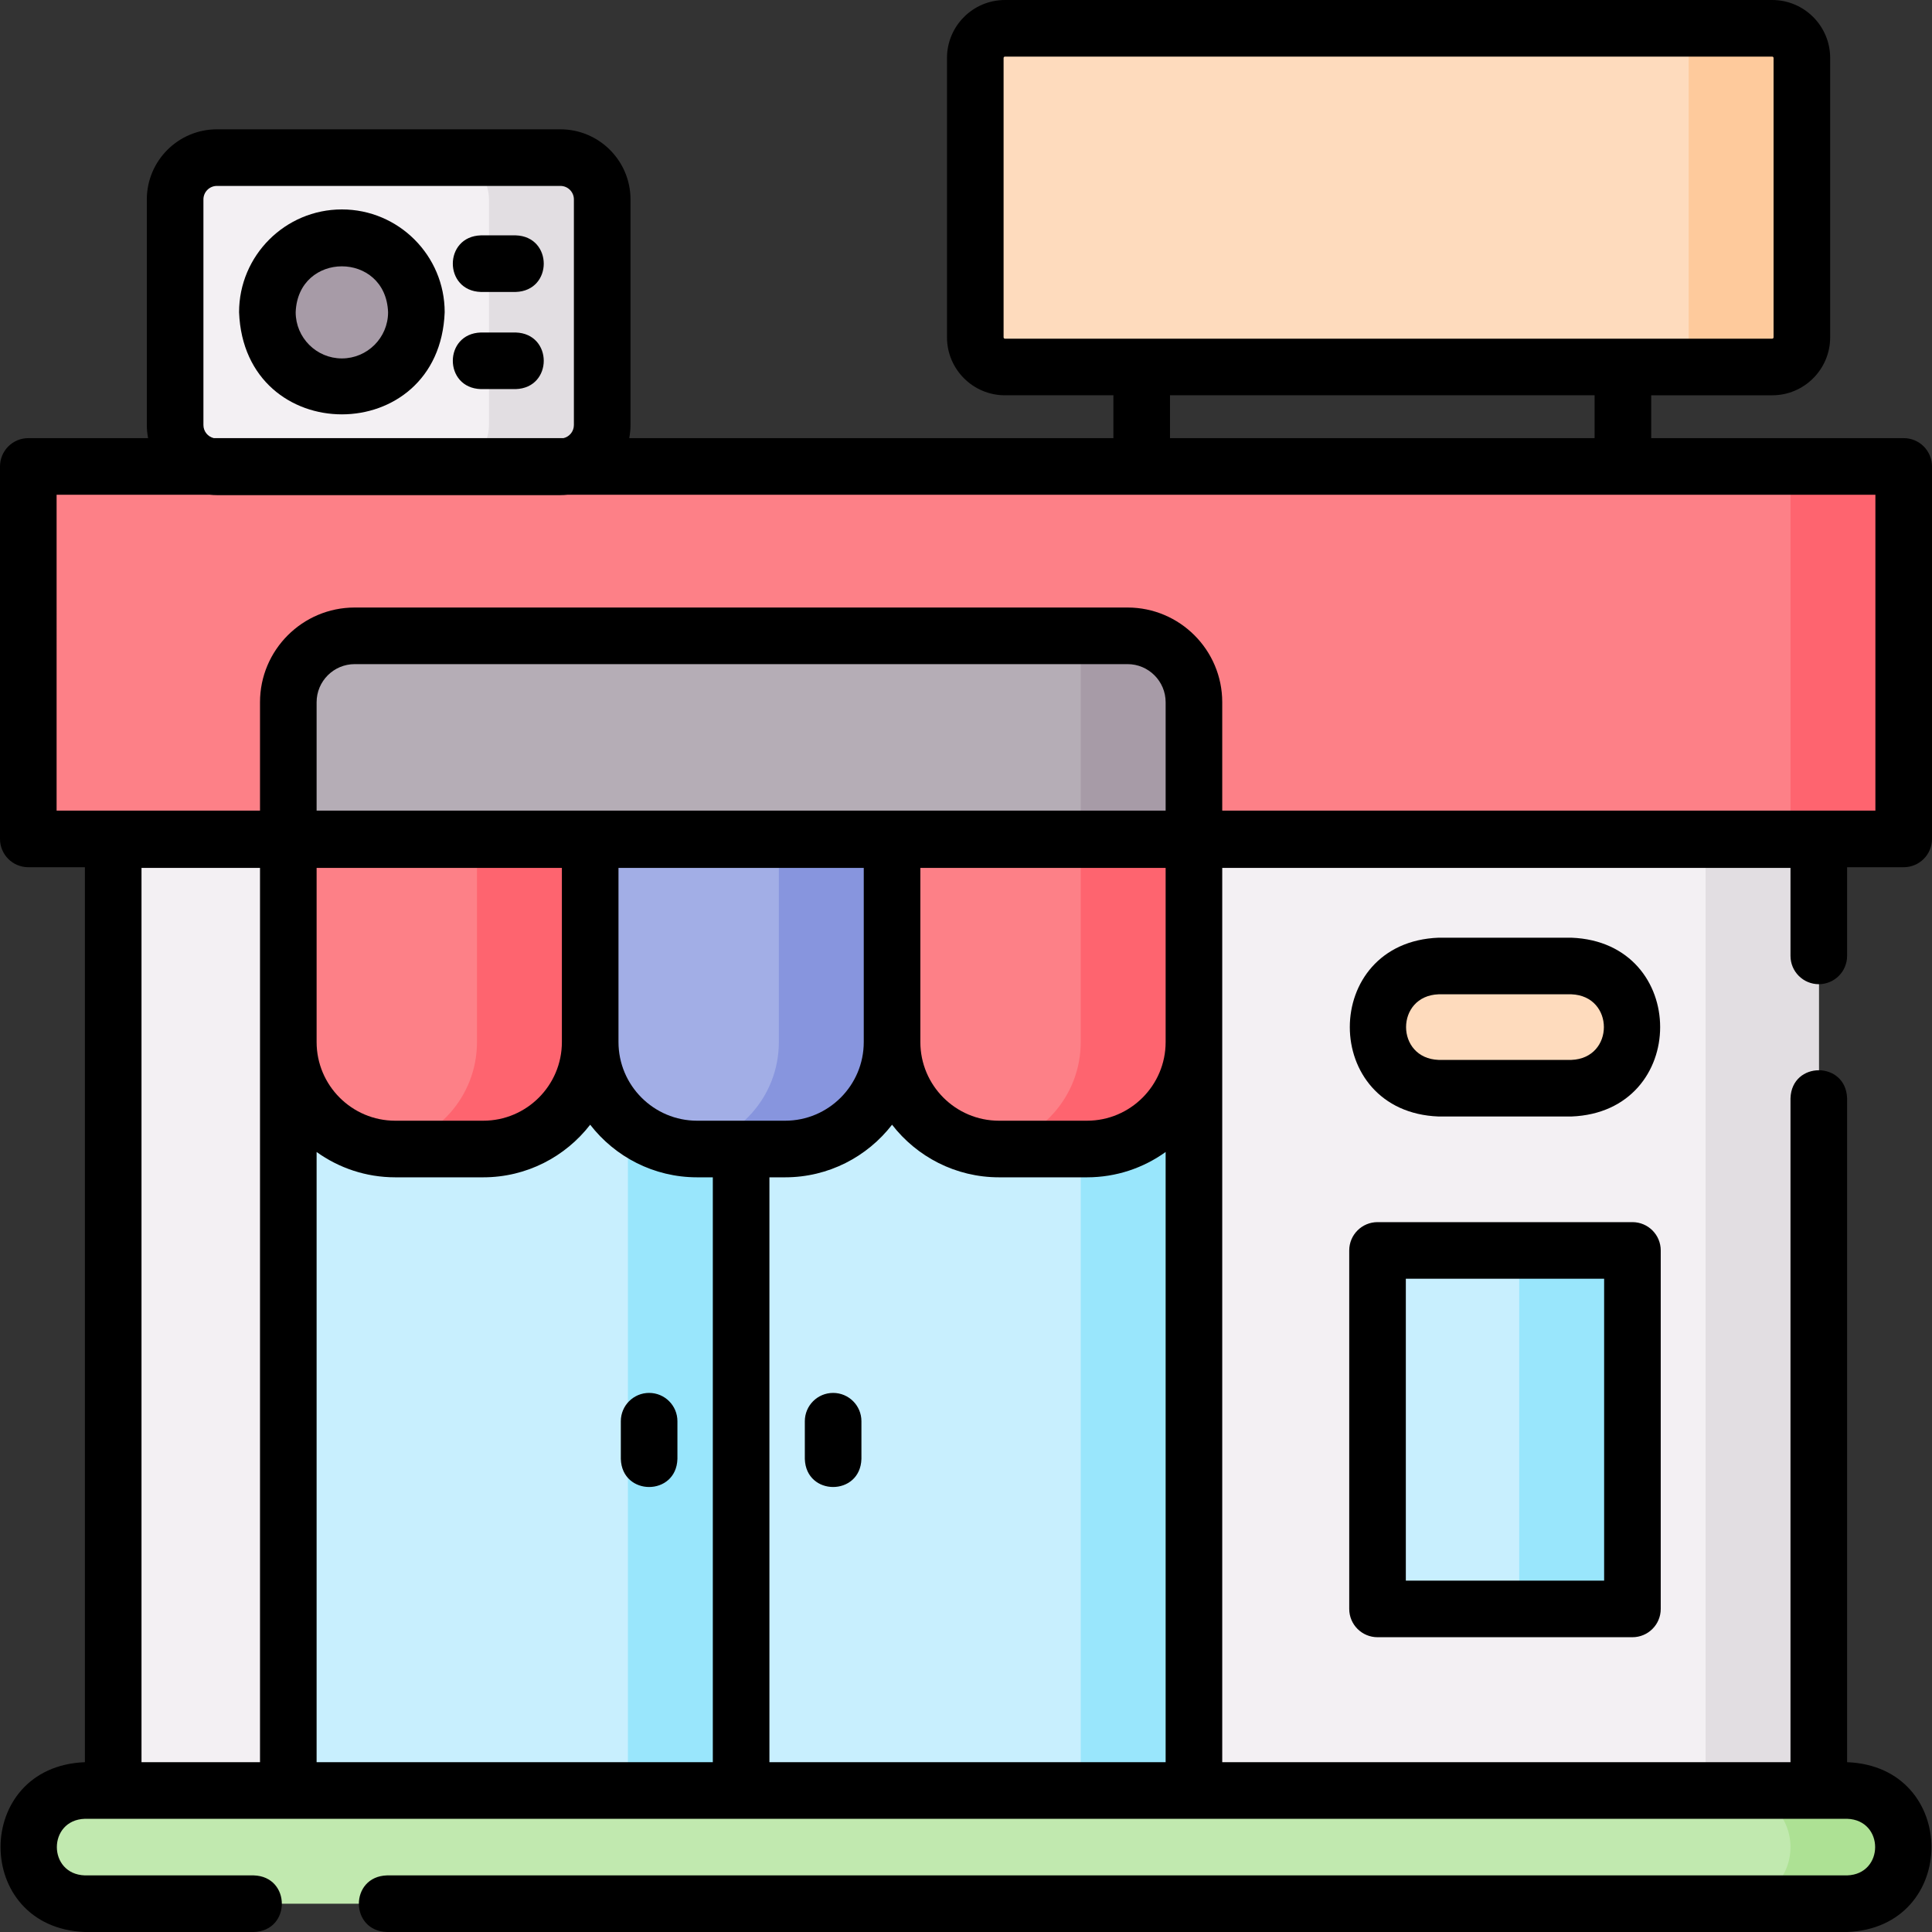 <svg id="Layer_1" enable-background="new 0 0 512 512" viewBox="0 0 512 512" xmlns="http://www.w3.org/2000/svg"><rect x="0" y="0" width="512" height="512" fill="#333333" stroke="none"/><g><path d="m7.5 123.61h497v98.713h-497z" fill="#fd8087"></path><path d="m474.5 123.61h30v98.713h-30z" fill="#fe646f"></path><path d="m489.5 504.5h-467c-8.284 0-15-6.716-15-15 0-8.284 6.716-15 15-15h467c8.284 0 15 6.716 15 15 0 8.284-6.716 15-15 15z" fill="#c1e9af"></path><path d="m489.5 474.5h-30c8.284 0 15 6.716 15 15s-6.716 15-15 15h30c8.284 0 15-6.716 15-15s-6.716-15-15-15z" fill="#ade194"></path><path d="m30 222.5h452v252h-452z" fill="#f3f0f3"></path><path d="m452 222.5h30v252h-30z" fill="#e2dee2"></path><path d="m76.405 276h240v198.5h-240z" fill="#c8effe"></path><path d="m286.405 276h30v198.5h-30z" fill="#99e6fc"></path><path d="m166.405 276h30v198.5h-30z" fill="#99e6fc"></path><path d="m365.06 331.378h67.551v95h-67.551z" fill="#c8effe"></path><path d="m402.611 331.378h30v95h-30z" fill="#99e6fc"></path><path d="m316.405 222.5h-240v-36.406c0-9.717 7.877-17.594 17.594-17.594h204.812c9.717 0 17.594 7.877 17.594 17.594z" fill="#b5adb6"></path><path d="m286.405 168.5v54h30v-36.406c0-9.717-7.877-17.594-17.594-17.594z" fill="#a79ba7"></path><path d="m128.065 304.5h-23.319c-15.652 0-28.34-12.688-28.34-28.34v-53.66h80v53.66c-.001 15.652-12.689 28.34-28.341 28.34z" fill="#fd8087"></path><path d="m126.405 222.5v53.66c0 14.521-10.923 26.484-25 28.138 1.096.129 2.209.203 3.34.203h23.319c15.652 0 28.34-12.688 28.34-28.34v-53.661z" fill="#fe646f"></path><path d="m208.065 304.5h-23.319c-15.652 0-28.34-12.688-28.34-28.34v-53.66h80v53.66c-.001 15.652-12.689 28.34-28.341 28.34z" fill="#a2aee6"></path><path d="m206.405 222.5v53.66c0 14.521-10.923 26.484-25 28.138 1.096.129 2.209.203 3.34.203h23.319c15.652 0 28.34-12.688 28.34-28.34v-53.661z" fill="#8795de"></path><path d="m288.065 304.5h-23.319c-15.652 0-28.34-12.688-28.34-28.34v-53.66h80v53.66c-.001 15.652-12.689 28.34-28.341 28.34z" fill="#fd8087"></path><path d="m286.405 222.5v53.66c0 14.521-10.923 26.484-25 28.138 1.096.129 2.209.203 3.34.203h23.319c15.652 0 28.34-12.688 28.34-28.34v-53.661z" fill="#fe646f"></path><path d="m148.513 123.718h-91.026c-6.118 0-11.077-4.959-11.077-11.077v-59.795c0-6.118 4.959-11.077 11.077-11.077h91.026c6.118 0 11.077 4.959 11.077 11.077v59.795c0 6.118-4.96 11.077-11.077 11.077z" fill="#f3f0f3"></path><path d="m148.513 41.769h-30c6.118 0 11.077 4.959 11.077 11.077v59.795c0 6.117-4.959 11.077-11.077 11.077h30c6.118 0 11.077-4.959 11.077-11.077v-59.795c0-6.118-4.96-11.077-11.077-11.077z" fill="#e2dee2"></path><circle cx="90.602" cy="82.744" fill="#a79ba7" r="19.744"></circle><path d="m469.652 97.255h-203.328c-4.342 0-7.863-3.52-7.863-7.863v-74.029c0-4.342 3.52-7.863 7.863-7.863h203.328c4.342 0 7.863 3.52 7.863 7.863v74.029c0 4.342-3.521 7.863-7.863 7.863z" fill="#fedbbd"></path><path d="m469.652 7.5h-30c4.342 0 7.863 3.52 7.863 7.863v74.03c0 4.342-3.52 7.863-7.863 7.863h30c4.342 0 7.863-3.52 7.863-7.863v-74.03c-.001-4.343-3.521-7.863-7.863-7.863z" fill="#feca9c"></path><path d="m416.419 288.385h-35.167c-8.943 0-16.192-7.25-16.192-16.192 0-8.943 7.25-16.192 16.192-16.192h35.167c8.943 0 16.192 7.25 16.192 16.192 0 8.942-7.249 16.192-16.192 16.192z" fill="#fedbbd"></path><g><path d="m482 260.82c4.143 0 7.5-3.357 7.5-7.5v-23.497h15c4.143 0 7.5-3.357 7.5-7.5v-98.714c0-4.143-3.357-7.5-7.5-7.5h-66.913v-11.354h32.065c8.471 0 15.362-6.892 15.362-15.362v-74.03c.001-8.471-6.891-15.363-15.362-15.363h-203.328c-8.471 0-15.362 6.892-15.362 15.362v74.03c0 8.471 6.892 15.362 15.362 15.362h28.738v11.354h-128.309c.214-1.125.337-2.282.337-3.469v-59.793c0-10.243-8.333-18.576-18.577-18.576h-91.026c-10.244 0-18.577 8.333-18.577 18.576v59.795c0 1.187.123 2.344.337 3.469h-31.747c-4.142 0-7.5 3.357-7.5 7.5v98.714c0 4.143 3.358 7.5 7.5 7.5h15v237.176c-29.816 1.135-29.793 43.876 0 45h44.756c9.916-.307 9.909-14.696 0-15h-44.756c-9.914-.316-9.907-14.687 0-15h467c9.914.316 9.907 14.687 0 15h-386.961c-9.916.307-9.909 14.696 0 15h386.961c29.816-1.135 29.793-43.876 0-45v-175.936c-.307-9.916-14.697-9.909-15 0v175.936h-150.595v-237h150.595v23.32c0 4.143 3.357 7.5 7.5 7.5zm-173.095 15.339c0 11.491-9.35 20.841-20.841 20.841h-23.318c-11.492 0-20.841-9.35-20.841-20.841v-46.159h65zm-80 0c0 11.491-9.349 20.841-20.84 20.841h-23.319c-11.491 0-20.84-9.35-20.84-20.841v-46.159h65v46.159zm-80 0c0 11.491-9.349 20.841-20.84 20.841h-23.319c-11.491 0-20.84-9.35-20.84-20.841v-46.159h65v46.159zm160-61.336h-225v-28.729c0-5.566 4.529-10.094 10.095-10.094h204.812c5.565 0 10.094 4.528 10.094 10.094v28.729zm-42.943-125.43v-74.03c0-.2.162-.362.362-.362h203.328c.2 0 .362.162.362.362v74.03c0 .2-.162.362-.362.362h-203.328c-.2 0-.362-.162-.362-.362zm44.1 15.362h112.524v11.354h-112.524zm-256.152 7.886v-59.795c0-1.972 1.604-3.576 3.577-3.576h91.025c1.973 0 3.577 1.604 3.577 3.576v59.795c0 1.684-1.173 3.091-2.743 3.469h-92.693c-1.57-.379-2.743-1.785-2.743-3.469zm-38.91 18.468h40.51c.65.069 1.309.108 1.977.108h91.025c.668 0 1.327-.039 1.977-.108h346.511v83.714h-173.095v-28.729c0-13.837-11.257-25.094-25.094-25.094h-204.811c-13.837 0-25.094 11.257-25.094 25.094v28.729h-53.906zm22.5 98.891h31.405v237h-31.405zm46.405 75.29c5.877 4.217 13.071 6.71 20.84 6.71h23.319c11.519 0 21.779-5.468 28.34-13.939 6.561 8.471 16.821 13.939 28.34 13.939h4.16v155h-105v-161.71zm120 161.71v-155h4.16c11.519 0 21.779-5.468 28.34-13.939 6.561 8.471 16.822 13.939 28.341 13.939h23.318c7.77 0 14.963-2.493 20.841-6.71v161.71z"></path><path d="m365.06 323.878c-4.143 0-7.5 3.357-7.5 7.5v95c0 4.143 3.357 7.5 7.5 7.5h67.552c4.143 0 7.5-3.357 7.5-7.5v-95c0-4.143-3.357-7.5-7.5-7.5zm60.051 95h-52.551v-80h52.552v80z"></path><path d="m172.024 369.136c-4.142 0-7.5 3.357-7.5 7.5v10c.307 9.916 14.696 9.909 15 0v-10c0-4.143-3.358-7.5-7.5-7.5z"></path><path d="m220.787 369.136c-4.142 0-7.5 3.357-7.5 7.5v10c.307 9.916 14.696 9.909 15 0v-10c0-4.143-3.358-7.5-7.5-7.5z"></path><path d="m136.667 62.372h-9.23c-9.916.307-9.909 14.696 0 15h9.23c9.916-.307 9.909-14.696 0-15z"></path><path d="m136.667 88.115h-9.23c-9.916.307-9.909 14.696 0 15h9.23c9.916-.307 9.909-14.696 0-15z"></path><path d="m90.602 55.5c-15.022 0-27.244 12.222-27.244 27.243 1.37 36.093 53.123 36.084 54.487 0 .001-15.021-12.221-27.243-27.243-27.243zm0 39.487c-6.751 0-12.244-5.493-12.244-12.244.616-16.22 23.874-16.215 24.487 0 .001 6.751-5.492 12.244-12.243 12.244z"></path><path d="m416.419 248.5h-35.167c-31.396 1.194-31.372 46.202 0 47.385h35.167c31.396-1.195 31.372-46.202 0-47.385zm0 32.385h-35.167c-11.507-.41-11.499-16.979 0-17.385h35.167c11.507.41 11.499 16.979 0 17.385z"></path></g></g></svg>